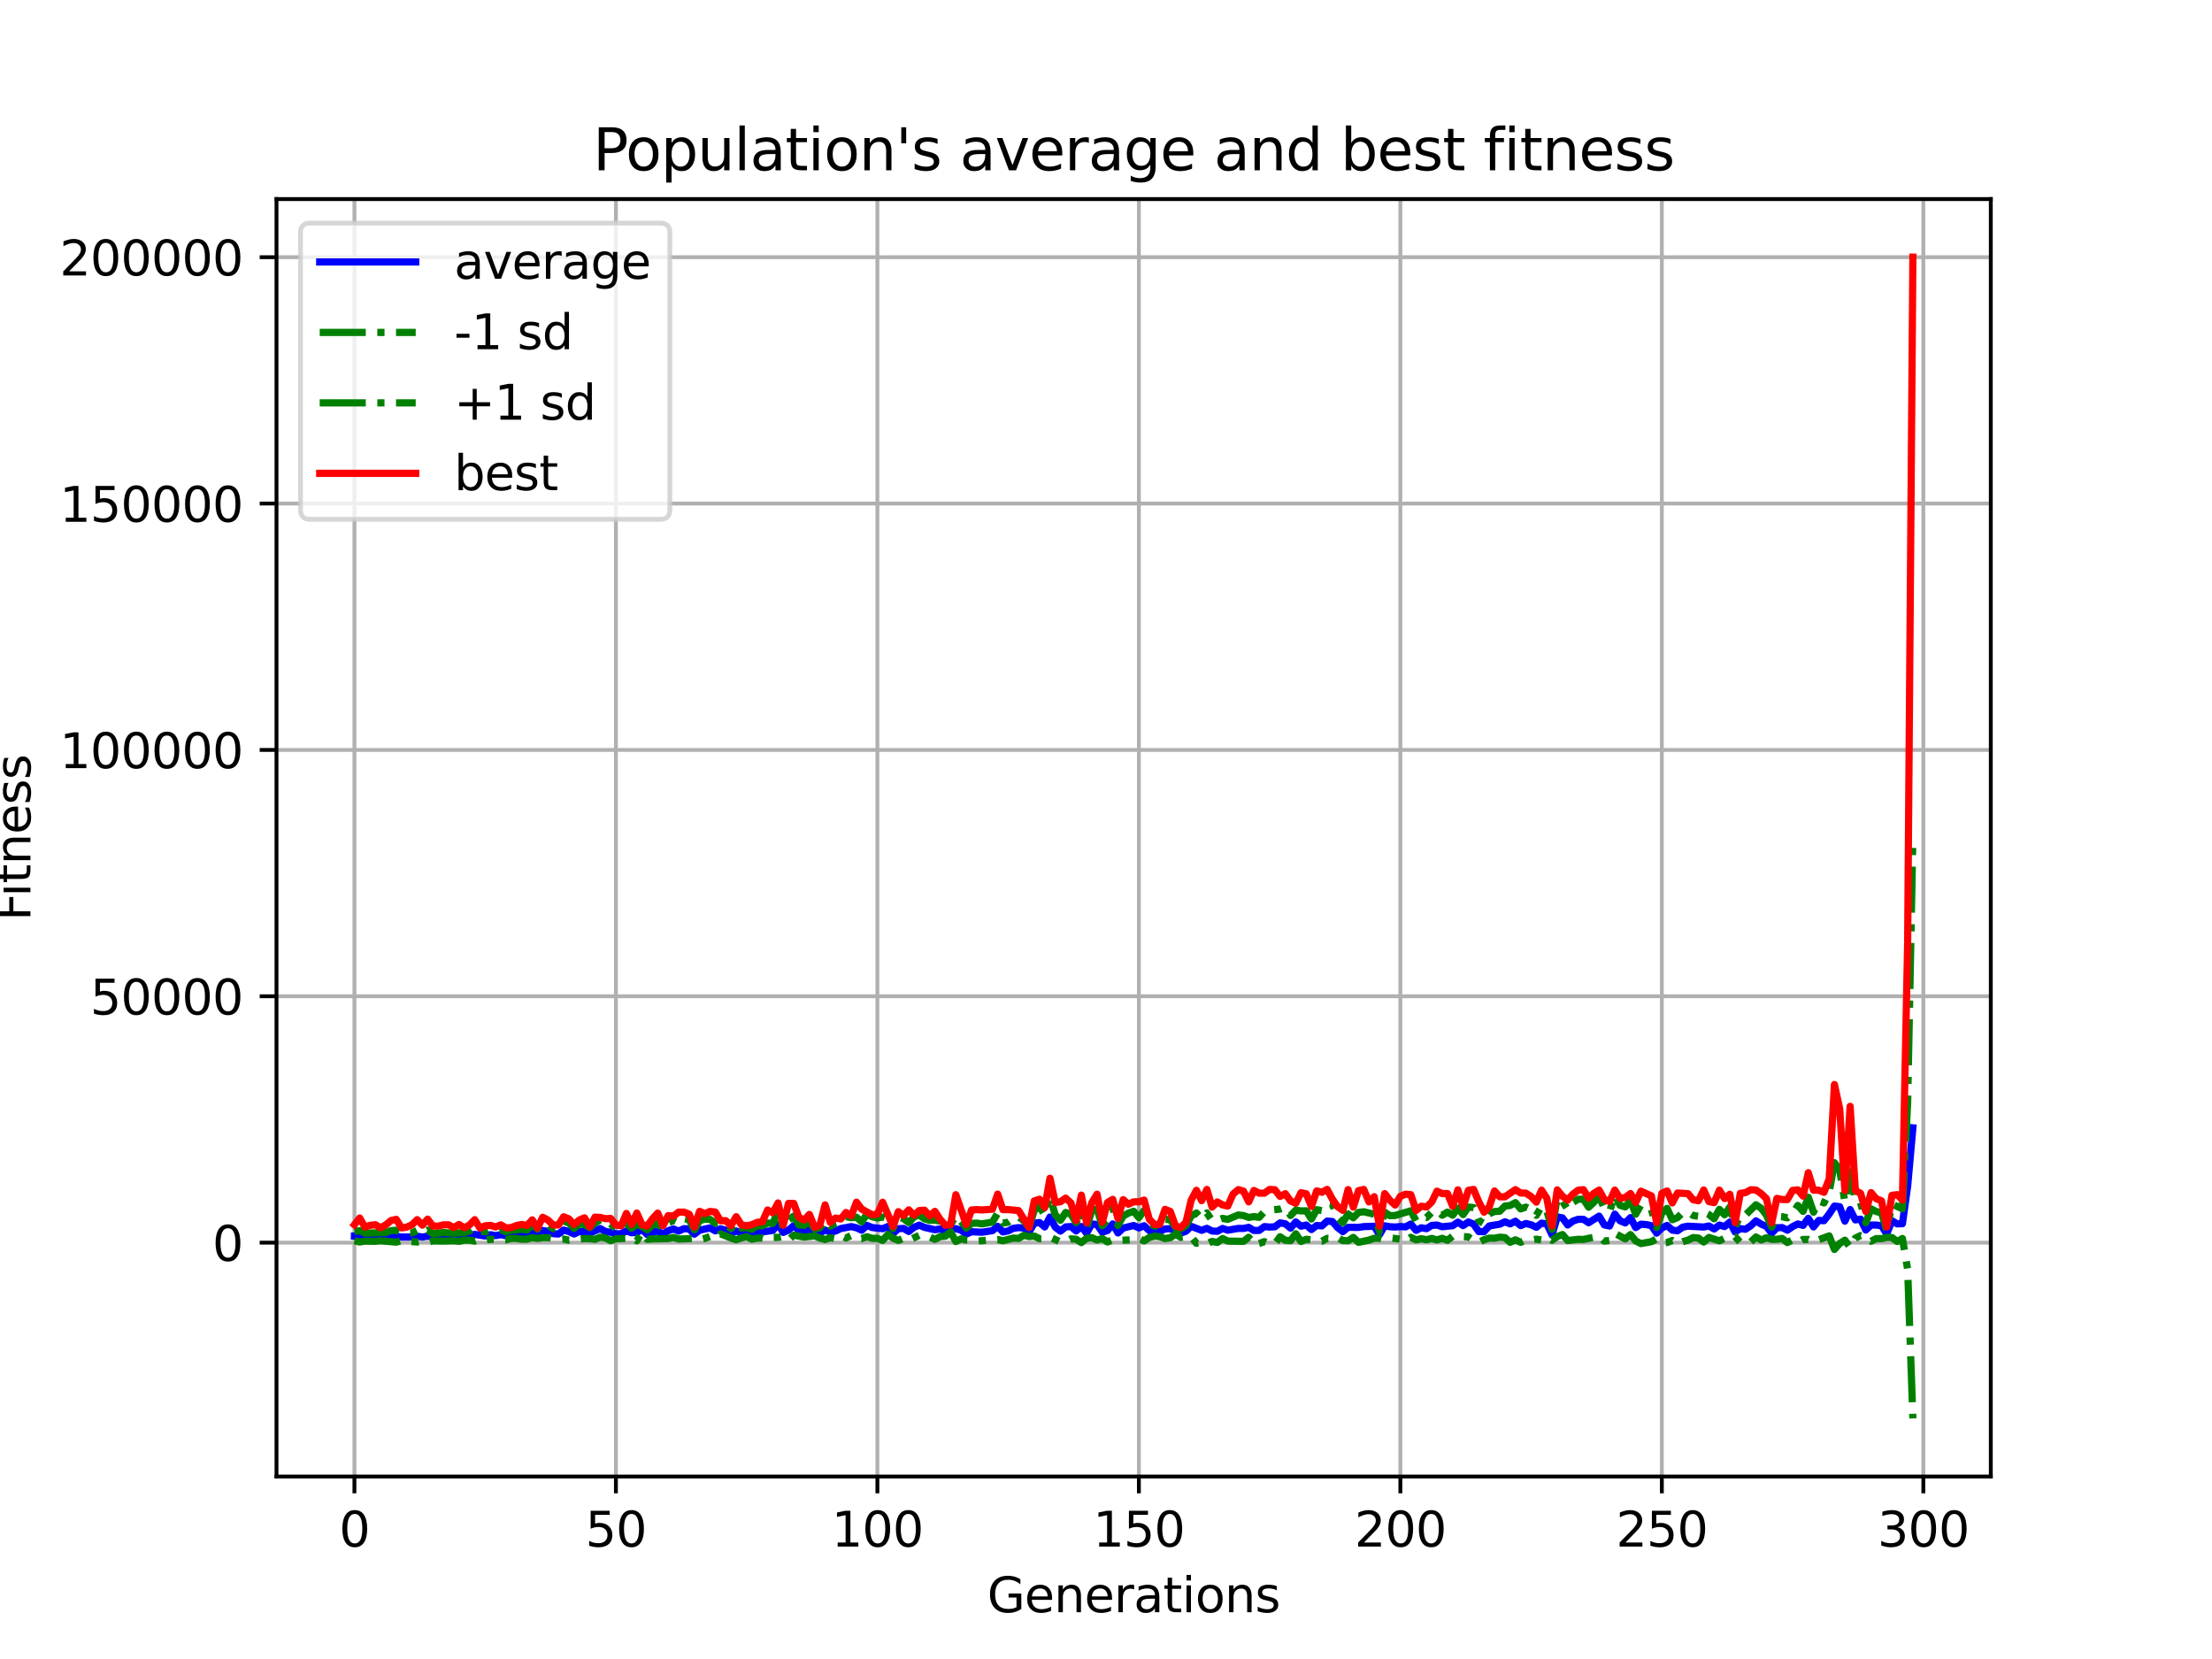 <?xml version="1.0" encoding="utf-8" standalone="no"?>
<!DOCTYPE svg PUBLIC "-//W3C//DTD SVG 1.1//EN"
  "http://www.w3.org/Graphics/SVG/1.1/DTD/svg11.dtd">
<svg xmlns:xlink="http://www.w3.org/1999/xlink" width="460.8pt" height="345.6pt" viewBox="0 0 460.8 345.6" xmlns="http://www.w3.org/2000/svg" version="1.1">
 <defs>
  <style type="text/css">*{stroke-linejoin: round; stroke-linecap: butt}</style>
 </defs>
 <g id="figure_1">
  <g id="patch_1">
   <path d="M 0 345.6 
L 460.8 345.6 
L 460.8 0 
L 0 0 
z
" style="fill: #ffffff"/>
  </g>
  <g id="axes_1">
   <g id="patch_2">
    <path d="M 57.6 307.584 
L 414.72 307.584 
L 414.72 41.472 
L 57.6 41.472 
z
" style="fill: #ffffff"/>
   </g>
   <g id="matplotlib.axis_1">
    <g id="xtick_1">
     <g id="line2d_1">
      <path d="M 73.833 307.584 
L 73.833 41.472 
" clip-path="url(#pc5441ed410)" style="fill: none; stroke: #b0b0b0; stroke-width: 0.8; stroke-linecap: square"/>
     </g>
     <g id="line2d_2">
      <defs>
       <path id="mcc25d82e47" d="M 0 0 
L 0 3.5 
" style="stroke: #000000; stroke-width: 0.8"/>
      </defs>
      <g>
       <use xlink:href="#mcc25d82e47" x="73.833" y="307.584" style="stroke: #000000; stroke-width: 0.8"/>
      </g>
     </g>
     <g id="text_1">
      <!-- 0 -->
      <g transform="translate(70.651 322.182)scale(0.1 -0.1)">
       <defs>
        <path id="DejaVuSans-30" d="M 2034 4250 
Q 1547 4250 1301 3770 
Q 1056 3291 1056 2328 
Q 1056 1369 1301 889 
Q 1547 409 2034 409 
Q 2525 409 2770 889 
Q 3016 1369 3016 2328 
Q 3016 3291 2770 3770 
Q 2525 4250 2034 4250 
z
M 2034 4750 
Q 2819 4750 3233 4129 
Q 3647 3509 3647 2328 
Q 3647 1150 3233 529 
Q 2819 -91 2034 -91 
Q 1250 -91 836 529 
Q 422 1150 422 2328 
Q 422 3509 836 4129 
Q 1250 4750 2034 4750 
z
" transform="scale(0.016)"/>
       </defs>
       <use xlink:href="#DejaVuSans-30"/>
      </g>
     </g>
    </g>
    <g id="xtick_2">
     <g id="line2d_3">
      <path d="M 128.305 307.584 
L 128.305 41.472 
" clip-path="url(#pc5441ed410)" style="fill: none; stroke: #b0b0b0; stroke-width: 0.8; stroke-linecap: square"/>
     </g>
     <g id="line2d_4">
      <g>
       <use xlink:href="#mcc25d82e47" x="128.305" y="307.584" style="stroke: #000000; stroke-width: 0.8"/>
      </g>
     </g>
     <g id="text_2">
      <!-- 50 -->
      <g transform="translate(121.942 322.182)scale(0.1 -0.1)">
       <defs>
        <path id="DejaVuSans-35" d="M 691 4666 
L 3169 4666 
L 3169 4134 
L 1269 4134 
L 1269 2991 
Q 1406 3038 1543 3061 
Q 1681 3084 1819 3084 
Q 2600 3084 3056 2656 
Q 3513 2228 3513 1497 
Q 3513 744 3044 326 
Q 2575 -91 1722 -91 
Q 1428 -91 1123 -41 
Q 819 9 494 109 
L 494 744 
Q 775 591 1075 516 
Q 1375 441 1709 441 
Q 2250 441 2565 725 
Q 2881 1009 2881 1497 
Q 2881 1984 2565 2268 
Q 2250 2553 1709 2553 
Q 1456 2553 1204 2497 
Q 953 2441 691 2322 
L 691 4666 
z
" transform="scale(0.016)"/>
       </defs>
       <use xlink:href="#DejaVuSans-35"/>
       <use xlink:href="#DejaVuSans-30" x="63.623"/>
      </g>
     </g>
    </g>
    <g id="xtick_3">
     <g id="line2d_5">
      <path d="M 182.777 307.584 
L 182.777 41.472 
" clip-path="url(#pc5441ed410)" style="fill: none; stroke: #b0b0b0; stroke-width: 0.8; stroke-linecap: square"/>
     </g>
     <g id="line2d_6">
      <g>
       <use xlink:href="#mcc25d82e47" x="182.777" y="307.584" style="stroke: #000000; stroke-width: 0.8"/>
      </g>
     </g>
     <g id="text_3">
      <!-- 100 -->
      <g transform="translate(173.233 322.182)scale(0.1 -0.1)">
       <defs>
        <path id="DejaVuSans-31" d="M 794 531 
L 1825 531 
L 1825 4091 
L 703 3866 
L 703 4441 
L 1819 4666 
L 2450 4666 
L 2450 531 
L 3481 531 
L 3481 0 
L 794 0 
L 794 531 
z
" transform="scale(0.016)"/>
       </defs>
       <use xlink:href="#DejaVuSans-31"/>
       <use xlink:href="#DejaVuSans-30" x="63.623"/>
       <use xlink:href="#DejaVuSans-30" x="127.246"/>
      </g>
     </g>
    </g>
    <g id="xtick_4">
     <g id="line2d_7">
      <path d="M 237.249 307.584 
L 237.249 41.472 
" clip-path="url(#pc5441ed410)" style="fill: none; stroke: #b0b0b0; stroke-width: 0.8; stroke-linecap: square"/>
     </g>
     <g id="line2d_8">
      <g>
       <use xlink:href="#mcc25d82e47" x="237.249" y="307.584" style="stroke: #000000; stroke-width: 0.8"/>
      </g>
     </g>
     <g id="text_4">
      <!-- 150 -->
      <g transform="translate(227.706 322.182)scale(0.1 -0.1)">
       <use xlink:href="#DejaVuSans-31"/>
       <use xlink:href="#DejaVuSans-35" x="63.623"/>
       <use xlink:href="#DejaVuSans-30" x="127.246"/>
      </g>
     </g>
    </g>
    <g id="xtick_5">
     <g id="line2d_9">
      <path d="M 291.722 307.584 
L 291.722 41.472 
" clip-path="url(#pc5441ed410)" style="fill: none; stroke: #b0b0b0; stroke-width: 0.8; stroke-linecap: square"/>
     </g>
     <g id="line2d_10">
      <g>
       <use xlink:href="#mcc25d82e47" x="291.722" y="307.584" style="stroke: #000000; stroke-width: 0.8"/>
      </g>
     </g>
     <g id="text_5">
      <!-- 200 -->
      <g transform="translate(282.178 322.182)scale(0.1 -0.1)">
       <defs>
        <path id="DejaVuSans-32" d="M 1228 531 
L 3431 531 
L 3431 0 
L 469 0 
L 469 531 
Q 828 903 1448 1529 
Q 2069 2156 2228 2338 
Q 2531 2678 2651 2914 
Q 2772 3150 2772 3378 
Q 2772 3750 2511 3984 
Q 2250 4219 1831 4219 
Q 1534 4219 1204 4116 
Q 875 4013 500 3803 
L 500 4441 
Q 881 4594 1212 4672 
Q 1544 4750 1819 4750 
Q 2544 4750 2975 4387 
Q 3406 4025 3406 3419 
Q 3406 3131 3298 2873 
Q 3191 2616 2906 2266 
Q 2828 2175 2409 1742 
Q 1991 1309 1228 531 
z
" transform="scale(0.016)"/>
       </defs>
       <use xlink:href="#DejaVuSans-32"/>
       <use xlink:href="#DejaVuSans-30" x="63.623"/>
       <use xlink:href="#DejaVuSans-30" x="127.246"/>
      </g>
     </g>
    </g>
    <g id="xtick_6">
     <g id="line2d_11">
      <path d="M 346.194 307.584 
L 346.194 41.472 
" clip-path="url(#pc5441ed410)" style="fill: none; stroke: #b0b0b0; stroke-width: 0.8; stroke-linecap: square"/>
     </g>
     <g id="line2d_12">
      <g>
       <use xlink:href="#mcc25d82e47" x="346.194" y="307.584" style="stroke: #000000; stroke-width: 0.8"/>
      </g>
     </g>
     <g id="text_6">
      <!-- 250 -->
      <g transform="translate(336.65 322.182)scale(0.1 -0.1)">
       <use xlink:href="#DejaVuSans-32"/>
       <use xlink:href="#DejaVuSans-35" x="63.623"/>
       <use xlink:href="#DejaVuSans-30" x="127.246"/>
      </g>
     </g>
    </g>
    <g id="xtick_7">
     <g id="line2d_13">
      <path d="M 400.666 307.584 
L 400.666 41.472 
" clip-path="url(#pc5441ed410)" style="fill: none; stroke: #b0b0b0; stroke-width: 0.8; stroke-linecap: square"/>
     </g>
     <g id="line2d_14">
      <g>
       <use xlink:href="#mcc25d82e47" x="400.666" y="307.584" style="stroke: #000000; stroke-width: 0.8"/>
      </g>
     </g>
     <g id="text_7">
      <!-- 300 -->
      <g transform="translate(391.122 322.182)scale(0.1 -0.1)">
       <defs>
        <path id="DejaVuSans-33" d="M 2597 2516 
Q 3050 2419 3304 2112 
Q 3559 1806 3559 1356 
Q 3559 666 3084 287 
Q 2609 -91 1734 -91 
Q 1441 -91 1130 -33 
Q 819 25 488 141 
L 488 750 
Q 750 597 1062 519 
Q 1375 441 1716 441 
Q 2309 441 2620 675 
Q 2931 909 2931 1356 
Q 2931 1769 2642 2001 
Q 2353 2234 1838 2234 
L 1294 2234 
L 1294 2753 
L 1863 2753 
Q 2328 2753 2575 2939 
Q 2822 3125 2822 3475 
Q 2822 3834 2567 4026 
Q 2313 4219 1838 4219 
Q 1578 4219 1281 4162 
Q 984 4106 628 3988 
L 628 4550 
Q 988 4650 1302 4700 
Q 1616 4750 1894 4750 
Q 2613 4750 3031 4423 
Q 3450 4097 3450 3541 
Q 3450 3153 3228 2886 
Q 3006 2619 2597 2516 
z
" transform="scale(0.016)"/>
       </defs>
       <use xlink:href="#DejaVuSans-33"/>
       <use xlink:href="#DejaVuSans-30" x="63.623"/>
       <use xlink:href="#DejaVuSans-30" x="127.246"/>
      </g>
     </g>
    </g>
    <g id="text_8">
     <!-- Generations -->
     <g transform="translate(205.662 335.861)scale(0.1 -0.1)">
      <defs>
       <path id="DejaVuSans-47" d="M 3809 666 
L 3809 1919 
L 2778 1919 
L 2778 2438 
L 4434 2438 
L 4434 434 
Q 4069 175 3628 42 
Q 3188 -91 2688 -91 
Q 1594 -91 976 548 
Q 359 1188 359 2328 
Q 359 3472 976 4111 
Q 1594 4750 2688 4750 
Q 3144 4750 3555 4637 
Q 3966 4525 4313 4306 
L 4313 3634 
Q 3963 3931 3569 4081 
Q 3175 4231 2741 4231 
Q 1884 4231 1454 3753 
Q 1025 3275 1025 2328 
Q 1025 1384 1454 906 
Q 1884 428 2741 428 
Q 3075 428 3337 486 
Q 3600 544 3809 666 
z
" transform="scale(0.016)"/>
       <path id="DejaVuSans-65" d="M 3597 1894 
L 3597 1613 
L 953 1613 
Q 991 1019 1311 708 
Q 1631 397 2203 397 
Q 2534 397 2845 478 
Q 3156 559 3463 722 
L 3463 178 
Q 3153 47 2828 -22 
Q 2503 -91 2169 -91 
Q 1331 -91 842 396 
Q 353 884 353 1716 
Q 353 2575 817 3079 
Q 1281 3584 2069 3584 
Q 2775 3584 3186 3129 
Q 3597 2675 3597 1894 
z
M 3022 2063 
Q 3016 2534 2758 2815 
Q 2500 3097 2075 3097 
Q 1594 3097 1305 2825 
Q 1016 2553 972 2059 
L 3022 2063 
z
" transform="scale(0.016)"/>
       <path id="DejaVuSans-6e" d="M 3513 2113 
L 3513 0 
L 2938 0 
L 2938 2094 
Q 2938 2591 2744 2837 
Q 2550 3084 2163 3084 
Q 1697 3084 1428 2787 
Q 1159 2491 1159 1978 
L 1159 0 
L 581 0 
L 581 3500 
L 1159 3500 
L 1159 2956 
Q 1366 3272 1645 3428 
Q 1925 3584 2291 3584 
Q 2894 3584 3203 3211 
Q 3513 2838 3513 2113 
z
" transform="scale(0.016)"/>
       <path id="DejaVuSans-72" d="M 2631 2963 
Q 2534 3019 2420 3045 
Q 2306 3072 2169 3072 
Q 1681 3072 1420 2755 
Q 1159 2438 1159 1844 
L 1159 0 
L 581 0 
L 581 3500 
L 1159 3500 
L 1159 2956 
Q 1341 3275 1631 3429 
Q 1922 3584 2338 3584 
Q 2397 3584 2469 3576 
Q 2541 3569 2628 3553 
L 2631 2963 
z
" transform="scale(0.016)"/>
       <path id="DejaVuSans-61" d="M 2194 1759 
Q 1497 1759 1228 1600 
Q 959 1441 959 1056 
Q 959 750 1161 570 
Q 1363 391 1709 391 
Q 2188 391 2477 730 
Q 2766 1069 2766 1631 
L 2766 1759 
L 2194 1759 
z
M 3341 1997 
L 3341 0 
L 2766 0 
L 2766 531 
Q 2569 213 2275 61 
Q 1981 -91 1556 -91 
Q 1019 -91 701 211 
Q 384 513 384 1019 
Q 384 1609 779 1909 
Q 1175 2209 1959 2209 
L 2766 2209 
L 2766 2266 
Q 2766 2663 2505 2880 
Q 2244 3097 1772 3097 
Q 1472 3097 1187 3025 
Q 903 2953 641 2809 
L 641 3341 
Q 956 3463 1253 3523 
Q 1550 3584 1831 3584 
Q 2591 3584 2966 3190 
Q 3341 2797 3341 1997 
z
" transform="scale(0.016)"/>
       <path id="DejaVuSans-74" d="M 1172 4494 
L 1172 3500 
L 2356 3500 
L 2356 3053 
L 1172 3053 
L 1172 1153 
Q 1172 725 1289 603 
Q 1406 481 1766 481 
L 2356 481 
L 2356 0 
L 1766 0 
Q 1100 0 847 248 
Q 594 497 594 1153 
L 594 3053 
L 172 3053 
L 172 3500 
L 594 3500 
L 594 4494 
L 1172 4494 
z
" transform="scale(0.016)"/>
       <path id="DejaVuSans-69" d="M 603 3500 
L 1178 3500 
L 1178 0 
L 603 0 
L 603 3500 
z
M 603 4863 
L 1178 4863 
L 1178 4134 
L 603 4134 
L 603 4863 
z
" transform="scale(0.016)"/>
       <path id="DejaVuSans-6f" d="M 1959 3097 
Q 1497 3097 1228 2736 
Q 959 2375 959 1747 
Q 959 1119 1226 758 
Q 1494 397 1959 397 
Q 2419 397 2687 759 
Q 2956 1122 2956 1747 
Q 2956 2369 2687 2733 
Q 2419 3097 1959 3097 
z
M 1959 3584 
Q 2709 3584 3137 3096 
Q 3566 2609 3566 1747 
Q 3566 888 3137 398 
Q 2709 -91 1959 -91 
Q 1206 -91 779 398 
Q 353 888 353 1747 
Q 353 2609 779 3096 
Q 1206 3584 1959 3584 
z
" transform="scale(0.016)"/>
       <path id="DejaVuSans-73" d="M 2834 3397 
L 2834 2853 
Q 2591 2978 2328 3040 
Q 2066 3103 1784 3103 
Q 1356 3103 1142 2972 
Q 928 2841 928 2578 
Q 928 2378 1081 2264 
Q 1234 2150 1697 2047 
L 1894 2003 
Q 2506 1872 2764 1633 
Q 3022 1394 3022 966 
Q 3022 478 2636 193 
Q 2250 -91 1575 -91 
Q 1294 -91 989 -36 
Q 684 19 347 128 
L 347 722 
Q 666 556 975 473 
Q 1284 391 1588 391 
Q 1994 391 2212 530 
Q 2431 669 2431 922 
Q 2431 1156 2273 1281 
Q 2116 1406 1581 1522 
L 1381 1569 
Q 847 1681 609 1914 
Q 372 2147 372 2553 
Q 372 3047 722 3315 
Q 1072 3584 1716 3584 
Q 2034 3584 2315 3537 
Q 2597 3491 2834 3397 
z
" transform="scale(0.016)"/>
      </defs>
      <use xlink:href="#DejaVuSans-47"/>
      <use xlink:href="#DejaVuSans-65" x="77.49"/>
      <use xlink:href="#DejaVuSans-6e" x="139.014"/>
      <use xlink:href="#DejaVuSans-65" x="202.393"/>
      <use xlink:href="#DejaVuSans-72" x="263.916"/>
      <use xlink:href="#DejaVuSans-61" x="305.029"/>
      <use xlink:href="#DejaVuSans-74" x="366.309"/>
      <use xlink:href="#DejaVuSans-69" x="405.518"/>
      <use xlink:href="#DejaVuSans-6f" x="433.301"/>
      <use xlink:href="#DejaVuSans-6e" x="494.482"/>
      <use xlink:href="#DejaVuSans-73" x="557.861"/>
     </g>
    </g>
   </g>
   <g id="matplotlib.axis_2">
    <g id="ytick_1">
     <g id="line2d_15">
      <path d="M 57.6 258.86 
L 414.72 258.86 
" clip-path="url(#pc5441ed410)" style="fill: none; stroke: #b0b0b0; stroke-width: 0.8; stroke-linecap: square"/>
     </g>
     <g id="line2d_16">
      <defs>
       <path id="mcadaf75bf5" d="M 0 0 
L -3.5 0 
" style="stroke: #000000; stroke-width: 0.8"/>
      </defs>
      <g>
       <use xlink:href="#mcadaf75bf5" x="57.6" y="258.86" style="stroke: #000000; stroke-width: 0.8"/>
      </g>
     </g>
     <g id="text_9">
      <!-- 0 -->
      <g transform="translate(44.237 262.659)scale(0.1 -0.1)">
       <use xlink:href="#DejaVuSans-30"/>
      </g>
     </g>
    </g>
    <g id="ytick_2">
     <g id="line2d_17">
      <path d="M 57.6 207.54 
L 414.72 207.54 
" clip-path="url(#pc5441ed410)" style="fill: none; stroke: #b0b0b0; stroke-width: 0.8; stroke-linecap: square"/>
     </g>
     <g id="line2d_18">
      <g>
       <use xlink:href="#mcadaf75bf5" x="57.6" y="207.54" style="stroke: #000000; stroke-width: 0.8"/>
      </g>
     </g>
     <g id="text_10">
      <!-- 50000 -->
      <g transform="translate(18.788 211.339)scale(0.1 -0.1)">
       <use xlink:href="#DejaVuSans-35"/>
       <use xlink:href="#DejaVuSans-30" x="63.623"/>
       <use xlink:href="#DejaVuSans-30" x="127.246"/>
       <use xlink:href="#DejaVuSans-30" x="190.869"/>
       <use xlink:href="#DejaVuSans-30" x="254.492"/>
      </g>
     </g>
    </g>
    <g id="ytick_3">
     <g id="line2d_19">
      <path d="M 57.6 156.22 
L 414.72 156.22 
" clip-path="url(#pc5441ed410)" style="fill: none; stroke: #b0b0b0; stroke-width: 0.8; stroke-linecap: square"/>
     </g>
     <g id="line2d_20">
      <g>
       <use xlink:href="#mcadaf75bf5" x="57.6" y="156.22" style="stroke: #000000; stroke-width: 0.8"/>
      </g>
     </g>
     <g id="text_11">
      <!-- 100000 -->
      <g transform="translate(12.425 160.019)scale(0.1 -0.1)">
       <use xlink:href="#DejaVuSans-31"/>
       <use xlink:href="#DejaVuSans-30" x="63.623"/>
       <use xlink:href="#DejaVuSans-30" x="127.246"/>
       <use xlink:href="#DejaVuSans-30" x="190.869"/>
       <use xlink:href="#DejaVuSans-30" x="254.492"/>
       <use xlink:href="#DejaVuSans-30" x="318.115"/>
      </g>
     </g>
    </g>
    <g id="ytick_4">
     <g id="line2d_21">
      <path d="M 57.6 104.9 
L 414.72 104.9 
" clip-path="url(#pc5441ed410)" style="fill: none; stroke: #b0b0b0; stroke-width: 0.8; stroke-linecap: square"/>
     </g>
     <g id="line2d_22">
      <g>
       <use xlink:href="#mcadaf75bf5" x="57.6" y="104.9" style="stroke: #000000; stroke-width: 0.8"/>
      </g>
     </g>
     <g id="text_12">
      <!-- 150000 -->
      <g transform="translate(12.425 108.699)scale(0.1 -0.1)">
       <use xlink:href="#DejaVuSans-31"/>
       <use xlink:href="#DejaVuSans-35" x="63.623"/>
       <use xlink:href="#DejaVuSans-30" x="127.246"/>
       <use xlink:href="#DejaVuSans-30" x="190.869"/>
       <use xlink:href="#DejaVuSans-30" x="254.492"/>
       <use xlink:href="#DejaVuSans-30" x="318.115"/>
      </g>
     </g>
    </g>
    <g id="ytick_5">
     <g id="line2d_23">
      <path d="M 57.6 53.58 
L 414.72 53.58 
" clip-path="url(#pc5441ed410)" style="fill: none; stroke: #b0b0b0; stroke-width: 0.8; stroke-linecap: square"/>
     </g>
     <g id="line2d_24">
      <g>
       <use xlink:href="#mcadaf75bf5" x="57.6" y="53.58" style="stroke: #000000; stroke-width: 0.8"/>
      </g>
     </g>
     <g id="text_13">
      <!-- 200000 -->
      <g transform="translate(12.425 57.379)scale(0.1 -0.1)">
       <use xlink:href="#DejaVuSans-32"/>
       <use xlink:href="#DejaVuSans-30" x="63.623"/>
       <use xlink:href="#DejaVuSans-30" x="127.246"/>
       <use xlink:href="#DejaVuSans-30" x="190.869"/>
       <use xlink:href="#DejaVuSans-30" x="254.492"/>
       <use xlink:href="#DejaVuSans-30" x="318.115"/>
      </g>
     </g>
    </g>
    <g id="text_14">
     <!-- Fitness -->
     <g transform="translate(6.345 191.845)rotate(-90)scale(0.1 -0.1)">
      <defs>
       <path id="DejaVuSans-46" d="M 628 4666 
L 3309 4666 
L 3309 4134 
L 1259 4134 
L 1259 2759 
L 3109 2759 
L 3109 2228 
L 1259 2228 
L 1259 0 
L 628 0 
L 628 4666 
z
" transform="scale(0.016)"/>
      </defs>
      <use xlink:href="#DejaVuSans-46"/>
      <use xlink:href="#DejaVuSans-69" x="50.27"/>
      <use xlink:href="#DejaVuSans-74" x="78.053"/>
      <use xlink:href="#DejaVuSans-6e" x="117.262"/>
      <use xlink:href="#DejaVuSans-65" x="180.641"/>
      <use xlink:href="#DejaVuSans-73" x="242.164"/>
      <use xlink:href="#DejaVuSans-73" x="294.264"/>
     </g>
    </g>
   </g>
   <g id="line2d_25">
    <path d="M 73.833 257.493 
L 79.28 257.697 
L 82.548 257.517 
L 83.638 257.699 
L 85.817 257.681 
L 86.906 257.531 
L 87.996 257.7 
L 89.085 257.51 
L 90.174 257.746 
L 96.711 257.547 
L 98.89 257.146 
L 101.069 257.486 
L 102.158 257.203 
L 103.248 257.401 
L 104.337 257.2 
L 105.427 257.446 
L 106.516 257.108 
L 109.784 257.185 
L 110.874 256.454 
L 111.963 257.018 
L 113.053 256.338 
L 114.142 256.51 
L 115.232 256.998 
L 116.321 257.073 
L 117.411 256.241 
L 118.5 256.552 
L 119.589 257.067 
L 120.679 256.55 
L 121.768 256.568 
L 122.858 256.894 
L 125.037 255.927 
L 126.126 256.55 
L 127.216 256.696 
L 128.305 257.046 
L 129.394 257.006 
L 130.484 256.425 
L 131.573 256.808 
L 132.663 256.753 
L 133.752 256.103 
L 134.842 257.18 
L 135.931 256.662 
L 137.021 256.451 
L 138.11 257.072 
L 139.199 256.376 
L 140.289 256.018 
L 141.378 256.46 
L 142.468 255.957 
L 143.557 256.02 
L 144.647 257.1 
L 145.736 256.265 
L 147.915 255.8 
L 149.004 256.414 
L 150.094 255.968 
L 151.183 256.268 
L 152.273 256.939 
L 153.362 256.437 
L 154.452 256.857 
L 155.541 256.68 
L 156.631 257.126 
L 157.72 256.663 
L 158.809 256.638 
L 160.988 256.326 
L 162.078 255.027 
L 163.167 256.732 
L 164.257 256.258 
L 165.346 255.326 
L 166.436 256.332 
L 167.525 256.493 
L 168.614 256.05 
L 169.704 256.728 
L 170.793 256.847 
L 171.883 256.255 
L 172.972 256.644 
L 174.062 256.447 
L 175.151 255.928 
L 177.33 255.521 
L 178.419 255.773 
L 179.509 256.276 
L 180.598 255.277 
L 181.688 255.719 
L 183.867 255.964 
L 184.956 255.516 
L 186.046 256.943 
L 187.135 255.959 
L 188.224 255.905 
L 189.314 256.538 
L 190.403 255.666 
L 191.493 255.217 
L 192.582 255.683 
L 194.761 256.18 
L 195.851 256.005 
L 196.94 256.548 
L 198.029 255.852 
L 199.119 255.965 
L 200.208 256.268 
L 201.298 257.085 
L 202.387 256.597 
L 204.566 256.696 
L 206.745 256.365 
L 207.834 255.472 
L 208.924 256.628 
L 210.013 256.425 
L 211.103 255.881 
L 212.192 255.738 
L 213.282 255.82 
L 214.371 256.652 
L 215.461 254.809 
L 216.55 254.676 
L 217.639 255.597 
L 218.729 253.53 
L 219.818 255.628 
L 220.908 256.464 
L 221.997 255.592 
L 223.087 255.507 
L 224.176 256.426 
L 225.266 255.498 
L 226.355 256.898 
L 227.444 254.965 
L 228.534 255.103 
L 229.623 256.675 
L 230.713 256.346 
L 231.802 254.968 
L 232.892 256.851 
L 233.981 255.823 
L 236.16 255.294 
L 237.249 255.797 
L 238.339 255.339 
L 239.428 256.36 
L 241.607 256.545 
L 242.697 256 
L 243.786 255.97 
L 244.876 256.366 
L 245.965 256.891 
L 247.054 256.49 
L 248.144 255.469 
L 250.323 256.301 
L 251.412 255.886 
L 252.502 256.442 
L 253.591 256.504 
L 254.681 255.908 
L 255.77 256.274 
L 257.949 255.901 
L 259.038 255.91 
L 260.128 255.678 
L 261.217 256.334 
L 262.307 256.315 
L 263.396 255.522 
L 264.486 255.616 
L 265.575 255.564 
L 266.664 254.752 
L 267.754 254.934 
L 268.843 255.837 
L 269.933 254.552 
L 271.022 255.439 
L 272.112 255.197 
L 273.201 256.136 
L 274.291 255.29 
L 275.38 255.377 
L 276.469 254.374 
L 277.559 254.463 
L 278.648 255.726 
L 279.738 256.57 
L 280.827 255.677 
L 283.006 255.686 
L 284.096 255.524 
L 286.274 255.448 
L 287.364 257.228 
L 288.453 255.358 
L 289.543 255.553 
L 290.632 255.604 
L 291.722 255.516 
L 292.811 255.581 
L 293.901 254.987 
L 294.99 256.304 
L 296.079 255.77 
L 297.169 255.95 
L 298.258 255.273 
L 299.348 255.199 
L 300.437 255.557 
L 302.616 255.334 
L 303.706 254.595 
L 304.795 255.315 
L 305.884 254.555 
L 306.974 255.004 
L 308.063 256.559 
L 309.153 256.575 
L 310.242 255.387 
L 312.421 255.027 
L 313.511 254.525 
L 314.6 254.958 
L 315.689 254.402 
L 316.779 255.316 
L 317.868 254.875 
L 318.958 255.14 
L 320.047 255.664 
L 321.137 254.802 
L 322.226 254.964 
L 323.316 257.245 
L 324.405 253.507 
L 325.494 253.712 
L 326.584 255.19 
L 327.673 254.371 
L 328.763 254.001 
L 329.852 254.003 
L 330.942 254.717 
L 333.121 253.342 
L 334.21 255.166 
L 335.299 255.404 
L 336.389 252.93 
L 337.478 254.302 
L 338.568 254.76 
L 339.657 253.65 
L 340.747 255.727 
L 341.836 255.025 
L 342.926 255.104 
L 344.015 255.326 
L 345.104 256.881 
L 346.194 255.815 
L 347.283 255.286 
L 348.373 256.256 
L 349.462 256.387 
L 350.552 255.631 
L 351.641 255.436 
L 354.909 255.611 
L 355.999 255.395 
L 357.088 256.016 
L 358.178 255.204 
L 359.267 255.513 
L 360.357 254.579 
L 361.446 256.628 
L 362.536 255.948 
L 363.625 256.074 
L 364.714 255.357 
L 365.804 254.328 
L 366.893 255.015 
L 367.983 255.486 
L 369.072 256.893 
L 370.162 255.765 
L 371.251 255.723 
L 372.341 256.271 
L 373.43 255.526 
L 374.519 254.97 
L 375.609 255.271 
L 376.698 253.799 
L 377.788 255.593 
L 378.877 254.231 
L 379.967 254.293 
L 381.056 252.902 
L 382.146 251.243 
L 383.235 251.377 
L 384.324 254.388 
L 385.414 251.971 
L 386.503 254.124 
L 387.593 253.973 
L 388.682 256.236 
L 389.772 255.199 
L 390.861 255.204 
L 391.951 255.34 
L 393.04 257.043 
L 394.129 254.307 
L 395.219 254.955 
L 396.308 254.915 
L 397.398 247.101 
L 398.487 234.952 
L 398.487 234.952 
" clip-path="url(#pc5441ed410)" style="fill: none; stroke: #0000ff; stroke-width: 1.5; stroke-linecap: square"/>
   </g>
   <g id="line2d_26">
    <path d="M 73.833 258.457 
L 74.922 258.723 
L 76.012 258.546 
L 78.191 258.583 
L 79.28 258.472 
L 82.548 258.758 
L 83.638 258.47 
L 86.906 258.732 
L 87.996 258.576 
L 89.085 258.773 
L 90.174 258.496 
L 92.353 258.537 
L 94.532 258.474 
L 95.622 258.587 
L 96.711 258.344 
L 97.801 258.334 
L 98.89 258.546 
L 99.979 258.174 
L 101.069 258.365 
L 102.158 258.136 
L 103.248 258.31 
L 104.337 258.207 
L 105.427 258.272 
L 106.516 257.965 
L 107.606 257.992 
L 108.695 258.156 
L 109.784 258.131 
L 110.874 257.823 
L 111.963 257.997 
L 113.053 257.827 
L 114.142 257.827 
L 116.321 258.176 
L 117.411 258.11 
L 118.5 258.359 
L 121.768 258.015 
L 122.858 258.034 
L 123.947 258.174 
L 125.037 257.724 
L 126.126 257.89 
L 127.216 258.451 
L 128.305 258.059 
L 130.484 257.976 
L 131.573 257.755 
L 132.663 258.48 
L 133.752 256.706 
L 134.842 258.18 
L 135.931 258.081 
L 138.11 258.043 
L 139.199 258.012 
L 140.289 257.781 
L 141.378 258.11 
L 144.647 257.994 
L 145.736 258.266 
L 146.826 257.99 
L 147.915 257.577 
L 149.004 258.042 
L 150.094 257.036 
L 152.273 257.893 
L 153.362 258.271 
L 154.452 257.877 
L 155.541 257.613 
L 156.631 258.15 
L 157.72 257.932 
L 158.809 257.906 
L 159.899 258.189 
L 160.988 257.77 
L 162.078 257.774 
L 163.167 257.578 
L 164.257 258.344 
L 165.346 257.309 
L 167.525 257.717 
L 169.704 257.458 
L 170.793 257.908 
L 171.883 258.214 
L 172.972 257.837 
L 174.062 258.043 
L 175.151 257.35 
L 176.241 257.901 
L 177.33 257.379 
L 178.419 257.968 
L 179.509 258.021 
L 180.598 257.634 
L 181.688 257.963 
L 182.777 257.975 
L 183.867 258.397 
L 184.956 257.172 
L 186.046 257.934 
L 187.135 258.396 
L 188.224 257.953 
L 189.314 258.378 
L 191.493 257.338 
L 193.672 257.685 
L 194.761 258.181 
L 195.851 257.618 
L 196.94 257.524 
L 198.029 256.627 
L 199.119 258.637 
L 200.208 258.072 
L 201.298 258.319 
L 202.387 258.35 
L 203.477 258.543 
L 207.834 258.215 
L 208.924 258.474 
L 211.103 257.912 
L 212.192 257.987 
L 213.282 257.341 
L 214.371 257.596 
L 215.461 257.501 
L 216.55 258.042 
L 217.639 258.026 
L 218.729 257.711 
L 220.908 258.719 
L 221.997 258.603 
L 223.087 258.076 
L 224.176 258.151 
L 225.266 258.853 
L 226.355 257.947 
L 227.444 257.83 
L 228.534 258.324 
L 229.623 258.008 
L 230.713 258.721 
L 231.802 258.278 
L 232.892 258.401 
L 236.16 258.255 
L 237.249 257.949 
L 238.339 258.505 
L 239.428 257.79 
L 240.518 257.513 
L 241.607 257.623 
L 242.697 258.012 
L 243.786 257.84 
L 244.876 257.075 
L 245.965 257.772 
L 247.054 257.616 
L 248.144 257.621 
L 249.233 258.996 
L 250.323 258.748 
L 251.412 259.106 
L 252.502 258.607 
L 253.591 258.83 
L 254.681 258 
L 255.77 258.542 
L 259.038 258.597 
L 260.128 257.741 
L 261.217 259.229 
L 262.307 259.039 
L 263.396 258.653 
L 264.486 259.134 
L 265.575 259.1 
L 266.664 257.632 
L 267.754 258.375 
L 268.843 258.46 
L 269.933 257.009 
L 271.022 258.623 
L 272.112 258.162 
L 275.38 258.557 
L 276.469 257.97 
L 277.559 258.049 
L 278.648 257.774 
L 279.738 258.434 
L 280.827 258.471 
L 281.917 257.769 
L 283.006 258.802 
L 285.185 258.335 
L 286.274 257.949 
L 287.364 257.951 
L 288.453 258.189 
L 289.543 257.863 
L 291.722 258.142 
L 292.811 258.55 
L 293.901 257.748 
L 294.99 258.278 
L 296.079 258.038 
L 297.169 258.259 
L 298.258 257.989 
L 299.348 258.301 
L 300.437 257.96 
L 301.527 258.375 
L 302.616 257.523 
L 304.795 257.609 
L 305.884 257.663 
L 306.974 258.45 
L 308.063 258.85 
L 309.153 258.246 
L 310.242 257.925 
L 311.332 257.939 
L 312.421 257.726 
L 313.511 257.815 
L 314.6 258.795 
L 315.689 258.275 
L 316.779 258.793 
L 317.868 258.288 
L 318.958 258.312 
L 320.047 258.149 
L 321.137 258.309 
L 322.226 257.727 
L 323.316 258.375 
L 324.405 257.594 
L 325.494 257.176 
L 326.584 258.425 
L 328.763 258.174 
L 329.852 258.2 
L 333.121 257.511 
L 334.21 258.541 
L 335.299 258.404 
L 336.389 256.919 
L 338.568 258.091 
L 339.657 257.183 
L 340.747 258.51 
L 341.836 259.058 
L 344.015 258.664 
L 345.104 258.055 
L 346.194 258.926 
L 347.283 258.843 
L 348.373 258.419 
L 349.462 259.127 
L 350.552 258.67 
L 351.641 258.345 
L 352.731 257.807 
L 353.82 257.91 
L 354.909 258.734 
L 355.999 257.781 
L 358.178 258.48 
L 359.267 257.963 
L 360.357 257.707 
L 361.446 257.607 
L 362.536 258.796 
L 363.625 259.057 
L 364.714 258.722 
L 365.804 257.682 
L 366.893 258.316 
L 367.983 257.843 
L 369.072 258.166 
L 370.162 258.167 
L 371.251 257.987 
L 372.341 258.845 
L 373.43 258.275 
L 374.519 258.826 
L 375.609 258.194 
L 376.698 258.189 
L 377.788 258.666 
L 381.056 257.456 
L 382.146 260.283 
L 383.235 259.052 
L 384.324 258.357 
L 385.414 259.829 
L 386.503 257.92 
L 387.593 257.391 
L 388.682 257.767 
L 389.772 258.573 
L 390.861 258.023 
L 391.951 258.028 
L 393.04 257.77 
L 394.129 257.796 
L 395.219 258.623 
L 396.308 257.997 
L 397.398 264.442 
L 398.487 295.488 
L 398.487 295.488 
" clip-path="url(#pc5441ed410)" style="fill: none; stroke-dasharray: 9.6,2.4,1.5,2.4; stroke-dashoffset: 0; stroke: #008000; stroke-width: 1.5"/>
   </g>
   <g id="line2d_27">
    <path d="M 73.833 256.528 
L 74.922 256.378 
L 76.012 256.889 
L 80.369 256.764 
L 81.459 256.364 
L 82.548 256.275 
L 83.638 256.927 
L 85.817 256.847 
L 86.906 256.33 
L 87.996 256.823 
L 89.085 256.247 
L 90.174 256.996 
L 92.353 256.764 
L 94.532 256.916 
L 96.711 256.749 
L 97.801 256.45 
L 98.89 255.746 
L 99.979 256.548 
L 101.069 256.607 
L 102.158 256.27 
L 103.248 256.493 
L 104.337 256.192 
L 105.427 256.621 
L 106.516 256.252 
L 107.606 256.227 
L 108.695 256.086 
L 109.784 256.239 
L 110.874 255.085 
L 111.963 256.04 
L 113.053 254.848 
L 114.142 255.194 
L 115.232 255.957 
L 116.321 255.97 
L 117.411 254.372 
L 118.5 254.744 
L 119.589 255.91 
L 120.679 254.954 
L 121.768 255.122 
L 122.858 255.755 
L 123.947 254.76 
L 125.037 254.13 
L 126.126 255.21 
L 127.216 254.941 
L 128.305 256.032 
L 129.394 255.944 
L 130.484 254.875 
L 131.573 255.861 
L 132.663 255.027 
L 133.752 255.499 
L 134.842 256.18 
L 135.931 255.244 
L 137.021 254.791 
L 138.11 256.101 
L 139.199 254.74 
L 140.289 254.256 
L 141.378 254.81 
L 142.468 253.842 
L 143.557 254.081 
L 144.647 256.207 
L 145.736 254.264 
L 146.826 253.981 
L 147.915 254.022 
L 149.004 254.787 
L 151.183 255.011 
L 152.273 255.984 
L 153.362 254.603 
L 154.452 255.837 
L 155.541 255.748 
L 156.631 256.101 
L 157.72 255.393 
L 158.809 255.37 
L 159.899 254.771 
L 160.988 254.882 
L 162.078 252.281 
L 163.167 255.886 
L 164.257 254.172 
L 165.346 253.343 
L 166.436 255.181 
L 167.525 255.269 
L 168.614 254.545 
L 169.704 255.998 
L 170.793 255.786 
L 171.883 254.297 
L 172.972 255.451 
L 174.062 254.852 
L 175.151 254.505 
L 176.241 253.477 
L 177.33 253.663 
L 178.419 253.578 
L 179.509 254.531 
L 180.598 252.921 
L 181.688 253.474 
L 182.777 253.726 
L 183.867 253.531 
L 184.956 253.861 
L 186.046 255.952 
L 187.135 253.523 
L 188.224 253.857 
L 189.314 254.698 
L 190.403 253.496 
L 191.493 253.096 
L 192.582 253.905 
L 193.672 254.224 
L 194.761 254.178 
L 195.851 254.392 
L 196.94 255.572 
L 198.029 255.078 
L 199.119 253.293 
L 200.208 254.463 
L 201.298 255.85 
L 202.387 254.844 
L 203.477 254.797 
L 204.566 254.952 
L 206.745 254.588 
L 207.834 252.73 
L 208.924 254.783 
L 210.013 254.617 
L 211.103 253.85 
L 212.192 253.489 
L 213.282 254.299 
L 214.371 255.709 
L 215.461 252.117 
L 216.55 251.31 
L 217.639 253.167 
L 218.729 249.349 
L 219.818 253.056 
L 220.908 254.209 
L 221.997 252.581 
L 223.087 252.938 
L 224.176 254.701 
L 225.266 252.143 
L 226.355 255.849 
L 227.444 252.1 
L 228.534 251.882 
L 229.623 255.343 
L 230.713 253.972 
L 231.802 251.658 
L 232.892 255.302 
L 233.981 253.313 
L 235.071 252.72 
L 236.16 252.334 
L 237.249 253.645 
L 238.339 252.173 
L 239.428 254.929 
L 240.518 255.423 
L 241.607 255.466 
L 242.697 253.988 
L 243.786 254.101 
L 244.876 255.657 
L 245.965 256.01 
L 247.054 255.363 
L 248.144 253.317 
L 249.233 252.683 
L 250.323 253.853 
L 251.412 252.665 
L 252.502 254.278 
L 253.591 254.177 
L 254.681 253.816 
L 255.77 254.005 
L 257.949 253.1 
L 259.038 253.223 
L 260.128 253.615 
L 261.217 253.438 
L 262.307 253.591 
L 263.396 252.391 
L 264.486 252.099 
L 266.664 251.873 
L 267.754 251.493 
L 268.843 253.214 
L 269.933 252.095 
L 271.022 252.254 
L 272.112 252.232 
L 273.201 253.944 
L 274.291 251.993 
L 275.38 252.197 
L 276.469 250.778 
L 277.559 250.877 
L 278.648 253.677 
L 279.738 254.706 
L 280.827 252.883 
L 281.917 253.69 
L 283.006 252.569 
L 284.096 252.43 
L 286.274 252.947 
L 287.364 256.504 
L 288.453 252.528 
L 289.543 253.244 
L 290.632 253.21 
L 293.901 252.226 
L 294.99 254.331 
L 296.079 253.502 
L 297.169 253.641 
L 298.258 252.557 
L 299.348 252.098 
L 300.437 253.155 
L 301.527 252.5 
L 302.616 253.145 
L 303.706 251.663 
L 304.795 253.021 
L 305.884 251.446 
L 306.974 251.558 
L 308.063 254.269 
L 309.153 254.904 
L 310.242 252.849 
L 311.332 252.377 
L 312.421 252.328 
L 313.511 251.236 
L 314.6 251.122 
L 315.689 250.529 
L 316.779 251.839 
L 317.868 251.463 
L 318.958 251.968 
L 320.047 253.179 
L 321.137 251.295 
L 322.226 252.202 
L 323.316 256.115 
L 324.405 249.421 
L 325.494 250.249 
L 326.584 251.956 
L 327.673 250.464 
L 328.763 249.829 
L 329.852 249.806 
L 330.942 251.485 
L 332.031 250.468 
L 333.121 249.172 
L 334.21 251.79 
L 335.299 252.403 
L 336.389 248.942 
L 337.478 251.091 
L 338.568 251.429 
L 339.657 250.117 
L 340.747 252.944 
L 341.836 250.991 
L 342.926 251.342 
L 344.015 251.989 
L 345.104 255.707 
L 346.194 252.703 
L 347.283 251.729 
L 348.373 254.094 
L 349.462 253.646 
L 350.552 252.593 
L 351.641 252.527 
L 352.731 253.215 
L 353.82 253.378 
L 354.909 252.487 
L 355.999 253.009 
L 357.088 253.891 
L 358.178 251.927 
L 359.267 253.062 
L 360.357 251.452 
L 361.446 255.648 
L 362.536 253.099 
L 363.625 253.092 
L 365.804 250.974 
L 366.893 251.714 
L 367.983 253.13 
L 369.072 255.62 
L 370.162 253.363 
L 371.251 253.459 
L 372.341 253.697 
L 373.43 252.778 
L 374.519 251.114 
L 375.609 252.349 
L 376.698 249.408 
L 377.788 252.52 
L 378.877 250.166 
L 379.967 250.593 
L 381.056 248.349 
L 382.146 242.204 
L 383.235 243.701 
L 384.324 250.419 
L 385.414 244.114 
L 386.503 250.328 
L 387.593 250.554 
L 388.682 254.704 
L 389.772 251.824 
L 390.861 252.385 
L 391.951 252.652 
L 393.04 256.315 
L 394.129 250.817 
L 396.308 251.832 
L 397.398 229.761 
L 398.487 174.416 
L 398.487 174.416 
" clip-path="url(#pc5441ed410)" style="fill: none; stroke-dasharray: 9.6,2.4,1.5,2.4; stroke-dashoffset: 0; stroke: #008000; stroke-width: 1.5"/>
   </g>
   <g id="line2d_28">
    <path d="M 73.833 255.132 
L 74.922 253.735 
L 76.012 255.6 
L 77.101 255.258 
L 78.191 255.132 
L 79.28 255.762 
L 80.369 255.159 
L 81.459 254.263 
L 82.548 254.013 
L 83.638 255.794 
L 84.727 255.633 
L 85.817 255.143 
L 86.906 254.08 
L 87.996 255.221 
L 89.085 253.969 
L 90.174 255.402 
L 91.264 255.424 
L 92.353 255.159 
L 93.443 255.143 
L 94.532 255.727 
L 95.622 255.076 
L 96.711 255.762 
L 97.801 255.194 
L 98.89 254.08 
L 99.979 255.839 
L 101.069 255.349 
L 102.158 255.265 
L 103.248 255.6 
L 104.337 255.159 
L 105.427 255.794 
L 106.516 255.717 
L 107.606 255.293 
L 108.695 255.079 
L 109.784 255.293 
L 110.874 254.12 
L 111.963 255.813 
L 113.053 253.58 
L 114.142 254.156 
L 115.232 255.184 
L 116.321 255.184 
L 117.411 253.475 
L 118.5 253.907 
L 119.589 255.101 
L 120.679 254.156 
L 121.768 253.693 
L 122.858 255.581 
L 123.947 253.558 
L 125.037 253.615 
L 126.126 253.873 
L 127.216 253.821 
L 128.305 255.2 
L 129.394 255.349 
L 130.484 252.781 
L 131.573 255.104 
L 132.663 252.701 
L 133.752 255.125 
L 134.842 255.402 
L 135.931 253.872 
L 137.021 252.708 
L 138.11 255.329 
L 139.199 253.232 
L 140.289 253.344 
L 141.378 252.501 
L 142.468 252.504 
L 143.557 252.919 
L 144.647 255.61 
L 145.736 252.341 
L 146.826 252.819 
L 147.915 252.364 
L 149.004 252.488 
L 150.094 254.307 
L 151.183 254.286 
L 152.273 255.329 
L 153.362 253.459 
L 154.452 255.169 
L 155.541 255.349 
L 156.631 255.125 
L 157.72 254.638 
L 158.809 254.534 
L 159.899 252.066 
L 160.988 252.648 
L 162.078 250.592 
L 163.167 255.231 
L 164.257 250.689 
L 165.346 250.689 
L 166.436 253.61 
L 167.525 254.145 
L 168.614 252.987 
L 169.704 255.686 
L 170.793 255.231 
L 171.883 250.999 
L 172.972 254.649 
L 174.062 253.735 
L 175.151 253.939 
L 176.241 252.581 
L 177.33 253.302 
L 178.419 250.433 
L 179.509 251.881 
L 181.688 253.059 
L 182.777 252.931 
L 183.867 250.454 
L 186.046 255.499 
L 187.135 252.411 
L 188.224 253.214 
L 189.314 252.032 
L 190.403 253.166 
L 191.493 252.179 
L 192.582 252.097 
L 193.672 253.308 
L 194.761 252.352 
L 195.851 254.021 
L 196.94 255.243 
L 198.029 255.125 
L 199.119 248.878 
L 201.298 255.105 
L 202.387 252.064 
L 203.477 251.978 
L 204.566 252.053 
L 206.745 251.893 
L 207.834 248.751 
L 208.924 251.996 
L 210.013 251.978 
L 212.192 252.182 
L 214.371 255.707 
L 215.461 250.161 
L 216.55 249.827 
L 217.639 251.567 
L 218.729 245.457 
L 219.818 250.495 
L 220.908 250.347 
L 221.997 249.589 
L 223.087 250.579 
L 224.176 254.258 
L 225.266 248.962 
L 226.355 254.724 
L 227.444 250.545 
L 228.534 248.772 
L 229.623 254.612 
L 230.713 250.495 
L 231.802 249.847 
L 232.892 253.828 
L 233.981 249.908 
L 235.071 250.858 
L 236.16 250.358 
L 237.249 250.362 
L 238.339 249.999 
L 239.428 254.013 
L 240.518 255.092 
L 241.607 255.053 
L 242.697 251.933 
L 243.786 252.362 
L 244.876 255.379 
L 245.965 255.708 
L 247.054 254.63 
L 248.144 250.017 
L 249.233 247.961 
L 250.323 250.121 
L 251.412 247.787 
L 252.502 251.464 
L 253.591 250.39 
L 254.681 251.008 
L 255.77 251.246 
L 256.859 248.767 
L 257.949 247.824 
L 259.038 248.123 
L 260.128 250.369 
L 261.217 247.993 
L 262.307 248.567 
L 263.396 248.564 
L 264.486 247.778 
L 265.575 247.847 
L 266.664 249.233 
L 267.754 248.668 
L 268.843 250.184 
L 269.933 250.67 
L 271.022 248.46 
L 272.112 248.689 
L 273.201 251.329 
L 274.291 248.078 
L 275.38 248.376 
L 276.469 247.77 
L 277.559 249.807 
L 278.648 251.38 
L 279.738 252.139 
L 280.827 247.816 
L 281.917 251.464 
L 283.006 248.029 
L 284.096 247.778 
L 285.185 250.387 
L 286.274 249.296 
L 287.364 255.442 
L 288.453 248.651 
L 289.543 250.038 
L 290.632 251.029 
L 291.722 249.212 
L 292.811 248.767 
L 293.901 248.871 
L 294.99 252.16 
L 296.079 251.267 
L 297.169 251.443 
L 298.258 250.408 
L 299.348 248.14 
L 300.437 248.647 
L 301.527 248.63 
L 302.616 251.287 
L 303.706 247.869 
L 304.795 251.401 
L 305.884 247.965 
L 306.974 247.779 
L 308.063 250.348 
L 309.153 252.519 
L 310.242 251.38 
L 311.332 248.105 
L 312.421 249.317 
L 313.511 249.317 
L 315.689 247.824 
L 316.779 248.526 
L 317.868 248.55 
L 318.958 249.258 
L 320.047 250.436 
L 321.137 247.939 
L 322.226 249.595 
L 323.316 255.371 
L 324.405 247.872 
L 325.494 249.197 
L 326.584 249.996 
L 327.673 248.746 
L 328.763 247.943 
L 329.852 247.83 
L 330.942 249.595 
L 332.031 248.588 
L 333.121 247.914 
L 334.21 249.879 
L 335.299 250.299 
L 336.389 247.917 
L 337.478 249.636 
L 338.568 249.46 
L 339.657 248.642 
L 340.747 250.507 
L 341.836 248.143 
L 344.015 249.129 
L 345.104 254.688 
L 346.194 248.601 
L 347.283 248.092 
L 348.373 250.59 
L 349.462 248.526 
L 351.641 248.663 
L 352.731 249.941 
L 353.82 250.134 
L 354.909 247.895 
L 355.999 250.311 
L 357.088 250.527 
L 358.178 247.932 
L 359.267 249.681 
L 360.357 248.783 
L 361.446 254.688 
L 362.536 248.591 
L 363.625 248.443 
L 364.714 247.852 
L 365.804 247.895 
L 366.893 248.663 
L 367.983 249.702 
L 369.072 254.729 
L 370.162 249.64 
L 371.251 249.879 
L 372.341 249.9 
L 373.43 247.979 
L 374.519 247.871 
L 375.609 249.171 
L 376.698 244.289 
L 377.788 247.937 
L 378.877 247.932 
L 379.967 248.381 
L 381.056 245.556 
L 382.146 225.925 
L 383.235 230.948 
L 384.324 247.996 
L 385.414 230.473 
L 386.503 248.015 
L 387.593 248.591 
L 388.682 252.363 
L 389.772 248.443 
L 390.861 249.723 
L 391.951 250.155 
L 393.04 255.607 
L 394.129 249 
L 395.219 248.867 
L 396.308 249.975 
L 397.398 196.439 
L 398.487 53.568 
L 398.487 53.568 
" clip-path="url(#pc5441ed410)" style="fill: none; stroke: #ff0000; stroke-width: 1.5; stroke-linecap: square"/>
   </g>
   <g id="patch_3">
    <path d="M 57.6 307.584 
L 57.6 41.472 
" style="fill: none; stroke: #000000; stroke-width: 0.8; stroke-linejoin: miter; stroke-linecap: square"/>
   </g>
   <g id="patch_4">
    <path d="M 414.72 307.584 
L 414.72 41.472 
" style="fill: none; stroke: #000000; stroke-width: 0.8; stroke-linejoin: miter; stroke-linecap: square"/>
   </g>
   <g id="patch_5">
    <path d="M 57.6 307.584 
L 414.72 307.584 
" style="fill: none; stroke: #000000; stroke-width: 0.8; stroke-linejoin: miter; stroke-linecap: square"/>
   </g>
   <g id="patch_6">
    <path d="M 57.6 41.472 
L 414.72 41.472 
" style="fill: none; stroke: #000000; stroke-width: 0.8; stroke-linejoin: miter; stroke-linecap: square"/>
   </g>
   <g id="text_15">
    <!-- Population's average and best fitness -->
    <g transform="translate(123.53 35.472)scale(0.12 -0.12)">
     <defs>
      <path id="DejaVuSans-50" d="M 1259 4147 
L 1259 2394 
L 2053 2394 
Q 2494 2394 2734 2622 
Q 2975 2850 2975 3272 
Q 2975 3691 2734 3919 
Q 2494 4147 2053 4147 
L 1259 4147 
z
M 628 4666 
L 2053 4666 
Q 2838 4666 3239 4311 
Q 3641 3956 3641 3272 
Q 3641 2581 3239 2228 
Q 2838 1875 2053 1875 
L 1259 1875 
L 1259 0 
L 628 0 
L 628 4666 
z
" transform="scale(0.016)"/>
      <path id="DejaVuSans-70" d="M 1159 525 
L 1159 -1331 
L 581 -1331 
L 581 3500 
L 1159 3500 
L 1159 2969 
Q 1341 3281 1617 3432 
Q 1894 3584 2278 3584 
Q 2916 3584 3314 3078 
Q 3713 2572 3713 1747 
Q 3713 922 3314 415 
Q 2916 -91 2278 -91 
Q 1894 -91 1617 61 
Q 1341 213 1159 525 
z
M 3116 1747 
Q 3116 2381 2855 2742 
Q 2594 3103 2138 3103 
Q 1681 3103 1420 2742 
Q 1159 2381 1159 1747 
Q 1159 1113 1420 752 
Q 1681 391 2138 391 
Q 2594 391 2855 752 
Q 3116 1113 3116 1747 
z
" transform="scale(0.016)"/>
      <path id="DejaVuSans-75" d="M 544 1381 
L 544 3500 
L 1119 3500 
L 1119 1403 
Q 1119 906 1312 657 
Q 1506 409 1894 409 
Q 2359 409 2629 706 
Q 2900 1003 2900 1516 
L 2900 3500 
L 3475 3500 
L 3475 0 
L 2900 0 
L 2900 538 
Q 2691 219 2414 64 
Q 2138 -91 1772 -91 
Q 1169 -91 856 284 
Q 544 659 544 1381 
z
M 1991 3584 
L 1991 3584 
z
" transform="scale(0.016)"/>
      <path id="DejaVuSans-6c" d="M 603 4863 
L 1178 4863 
L 1178 0 
L 603 0 
L 603 4863 
z
" transform="scale(0.016)"/>
      <path id="DejaVuSans-27" d="M 1147 4666 
L 1147 2931 
L 616 2931 
L 616 4666 
L 1147 4666 
z
" transform="scale(0.016)"/>
      <path id="DejaVuSans-20" transform="scale(0.016)"/>
      <path id="DejaVuSans-76" d="M 191 3500 
L 800 3500 
L 1894 563 
L 2988 3500 
L 3597 3500 
L 2284 0 
L 1503 0 
L 191 3500 
z
" transform="scale(0.016)"/>
      <path id="DejaVuSans-67" d="M 2906 1791 
Q 2906 2416 2648 2759 
Q 2391 3103 1925 3103 
Q 1463 3103 1205 2759 
Q 947 2416 947 1791 
Q 947 1169 1205 825 
Q 1463 481 1925 481 
Q 2391 481 2648 825 
Q 2906 1169 2906 1791 
z
M 3481 434 
Q 3481 -459 3084 -895 
Q 2688 -1331 1869 -1331 
Q 1566 -1331 1297 -1286 
Q 1028 -1241 775 -1147 
L 775 -588 
Q 1028 -725 1275 -790 
Q 1522 -856 1778 -856 
Q 2344 -856 2625 -561 
Q 2906 -266 2906 331 
L 2906 616 
Q 2728 306 2450 153 
Q 2172 0 1784 0 
Q 1141 0 747 490 
Q 353 981 353 1791 
Q 353 2603 747 3093 
Q 1141 3584 1784 3584 
Q 2172 3584 2450 3431 
Q 2728 3278 2906 2969 
L 2906 3500 
L 3481 3500 
L 3481 434 
z
" transform="scale(0.016)"/>
      <path id="DejaVuSans-64" d="M 2906 2969 
L 2906 4863 
L 3481 4863 
L 3481 0 
L 2906 0 
L 2906 525 
Q 2725 213 2448 61 
Q 2172 -91 1784 -91 
Q 1150 -91 751 415 
Q 353 922 353 1747 
Q 353 2572 751 3078 
Q 1150 3584 1784 3584 
Q 2172 3584 2448 3432 
Q 2725 3281 2906 2969 
z
M 947 1747 
Q 947 1113 1208 752 
Q 1469 391 1925 391 
Q 2381 391 2643 752 
Q 2906 1113 2906 1747 
Q 2906 2381 2643 2742 
Q 2381 3103 1925 3103 
Q 1469 3103 1208 2742 
Q 947 2381 947 1747 
z
" transform="scale(0.016)"/>
      <path id="DejaVuSans-62" d="M 3116 1747 
Q 3116 2381 2855 2742 
Q 2594 3103 2138 3103 
Q 1681 3103 1420 2742 
Q 1159 2381 1159 1747 
Q 1159 1113 1420 752 
Q 1681 391 2138 391 
Q 2594 391 2855 752 
Q 3116 1113 3116 1747 
z
M 1159 2969 
Q 1341 3281 1617 3432 
Q 1894 3584 2278 3584 
Q 2916 3584 3314 3078 
Q 3713 2572 3713 1747 
Q 3713 922 3314 415 
Q 2916 -91 2278 -91 
Q 1894 -91 1617 61 
Q 1341 213 1159 525 
L 1159 0 
L 581 0 
L 581 4863 
L 1159 4863 
L 1159 2969 
z
" transform="scale(0.016)"/>
      <path id="DejaVuSans-66" d="M 2375 4863 
L 2375 4384 
L 1825 4384 
Q 1516 4384 1395 4259 
Q 1275 4134 1275 3809 
L 1275 3500 
L 2222 3500 
L 2222 3053 
L 1275 3053 
L 1275 0 
L 697 0 
L 697 3053 
L 147 3053 
L 147 3500 
L 697 3500 
L 697 3744 
Q 697 4328 969 4595 
Q 1241 4863 1831 4863 
L 2375 4863 
z
" transform="scale(0.016)"/>
     </defs>
     <use xlink:href="#DejaVuSans-50"/>
     <use xlink:href="#DejaVuSans-6f" x="56.678"/>
     <use xlink:href="#DejaVuSans-70" x="117.859"/>
     <use xlink:href="#DejaVuSans-75" x="181.336"/>
     <use xlink:href="#DejaVuSans-6c" x="244.715"/>
     <use xlink:href="#DejaVuSans-61" x="272.498"/>
     <use xlink:href="#DejaVuSans-74" x="333.777"/>
     <use xlink:href="#DejaVuSans-69" x="372.986"/>
     <use xlink:href="#DejaVuSans-6f" x="400.77"/>
     <use xlink:href="#DejaVuSans-6e" x="461.951"/>
     <use xlink:href="#DejaVuSans-27" x="525.33"/>
     <use xlink:href="#DejaVuSans-73" x="552.82"/>
     <use xlink:href="#DejaVuSans-20" x="604.92"/>
     <use xlink:href="#DejaVuSans-61" x="636.707"/>
     <use xlink:href="#DejaVuSans-76" x="697.986"/>
     <use xlink:href="#DejaVuSans-65" x="757.166"/>
     <use xlink:href="#DejaVuSans-72" x="818.689"/>
     <use xlink:href="#DejaVuSans-61" x="859.803"/>
     <use xlink:href="#DejaVuSans-67" x="921.082"/>
     <use xlink:href="#DejaVuSans-65" x="984.559"/>
     <use xlink:href="#DejaVuSans-20" x="1046.082"/>
     <use xlink:href="#DejaVuSans-61" x="1077.869"/>
     <use xlink:href="#DejaVuSans-6e" x="1139.148"/>
     <use xlink:href="#DejaVuSans-64" x="1202.527"/>
     <use xlink:href="#DejaVuSans-20" x="1266.004"/>
     <use xlink:href="#DejaVuSans-62" x="1297.791"/>
     <use xlink:href="#DejaVuSans-65" x="1361.268"/>
     <use xlink:href="#DejaVuSans-73" x="1422.791"/>
     <use xlink:href="#DejaVuSans-74" x="1474.891"/>
     <use xlink:href="#DejaVuSans-20" x="1514.1"/>
     <use xlink:href="#DejaVuSans-66" x="1545.887"/>
     <use xlink:href="#DejaVuSans-69" x="1581.092"/>
     <use xlink:href="#DejaVuSans-74" x="1608.875"/>
     <use xlink:href="#DejaVuSans-6e" x="1648.084"/>
     <use xlink:href="#DejaVuSans-65" x="1711.463"/>
     <use xlink:href="#DejaVuSans-73" x="1772.986"/>
     <use xlink:href="#DejaVuSans-73" x="1825.086"/>
    </g>
   </g>
   <g id="legend_1">
    <g id="patch_7">
     <path d="M 64.6 108.184 
L 137.541 108.184 
Q 139.541 108.184 139.541 106.184 
L 139.541 48.472 
Q 139.541 46.472 137.541 46.472 
L 64.6 46.472 
Q 62.6 46.472 62.6 48.472 
L 62.6 106.184 
Q 62.6 108.184 64.6 108.184 
z
" style="fill: #ffffff; opacity: 0.8; stroke: #cccccc; stroke-linejoin: miter"/>
    </g>
    <g id="line2d_29">
     <path d="M 66.6 54.57 
L 76.6 54.57 
L 86.6 54.57 
" style="fill: none; stroke: #0000ff; stroke-width: 1.5; stroke-linecap: square"/>
    </g>
    <g id="text_16">
     <!-- average -->
     <g transform="translate(94.6 58.07)scale(0.1 -0.1)">
      <use xlink:href="#DejaVuSans-61"/>
      <use xlink:href="#DejaVuSans-76" x="61.279"/>
      <use xlink:href="#DejaVuSans-65" x="120.459"/>
      <use xlink:href="#DejaVuSans-72" x="181.982"/>
      <use xlink:href="#DejaVuSans-61" x="223.096"/>
      <use xlink:href="#DejaVuSans-67" x="284.375"/>
      <use xlink:href="#DejaVuSans-65" x="347.852"/>
     </g>
    </g>
    <g id="line2d_30">
     <path d="M 66.6 69.249 
L 76.6 69.249 
L 86.6 69.249 
" style="fill: none; stroke-dasharray: 9.6,2.4,1.5,2.4; stroke-dashoffset: 0; stroke: #008000; stroke-width: 1.5"/>
    </g>
    <g id="text_17">
     <!-- -1 sd -->
     <g transform="translate(94.6 72.749)scale(0.1 -0.1)">
      <defs>
       <path id="DejaVuSans-2d" d="M 313 2009 
L 1997 2009 
L 1997 1497 
L 313 1497 
L 313 2009 
z
" transform="scale(0.016)"/>
      </defs>
      <use xlink:href="#DejaVuSans-2d"/>
      <use xlink:href="#DejaVuSans-31" x="36.084"/>
      <use xlink:href="#DejaVuSans-20" x="99.707"/>
      <use xlink:href="#DejaVuSans-73" x="131.494"/>
      <use xlink:href="#DejaVuSans-64" x="183.594"/>
     </g>
    </g>
    <g id="line2d_31">
     <path d="M 66.6 83.927 
L 76.6 83.927 
L 86.6 83.927 
" style="fill: none; stroke-dasharray: 9.6,2.4,1.5,2.4; stroke-dashoffset: 0; stroke: #008000; stroke-width: 1.5"/>
    </g>
    <g id="text_18">
     <!-- +1 sd -->
     <g transform="translate(94.6 87.427)scale(0.1 -0.1)">
      <defs>
       <path id="DejaVuSans-2b" d="M 2944 4013 
L 2944 2272 
L 4684 2272 
L 4684 1741 
L 2944 1741 
L 2944 0 
L 2419 0 
L 2419 1741 
L 678 1741 
L 678 2272 
L 2419 2272 
L 2419 4013 
L 2944 4013 
z
" transform="scale(0.016)"/>
      </defs>
      <use xlink:href="#DejaVuSans-2b"/>
      <use xlink:href="#DejaVuSans-31" x="83.789"/>
      <use xlink:href="#DejaVuSans-20" x="147.412"/>
      <use xlink:href="#DejaVuSans-73" x="179.199"/>
      <use xlink:href="#DejaVuSans-64" x="231.299"/>
     </g>
    </g>
    <g id="line2d_32">
     <path d="M 66.6 98.605 
L 76.6 98.605 
L 86.6 98.605 
" style="fill: none; stroke: #ff0000; stroke-width: 1.5; stroke-linecap: square"/>
    </g>
    <g id="text_19">
     <!-- best -->
     <g transform="translate(94.6 102.105)scale(0.1 -0.1)">
      <use xlink:href="#DejaVuSans-62"/>
      <use xlink:href="#DejaVuSans-65" x="63.477"/>
      <use xlink:href="#DejaVuSans-73" x="125"/>
      <use xlink:href="#DejaVuSans-74" x="177.1"/>
     </g>
    </g>
   </g>
  </g>
 </g>
 <defs>
  <clipPath id="pc5441ed410">
   <rect x="57.6" y="41.472" width="357.12" height="266.112"/>
  </clipPath>
 </defs>
</svg>
